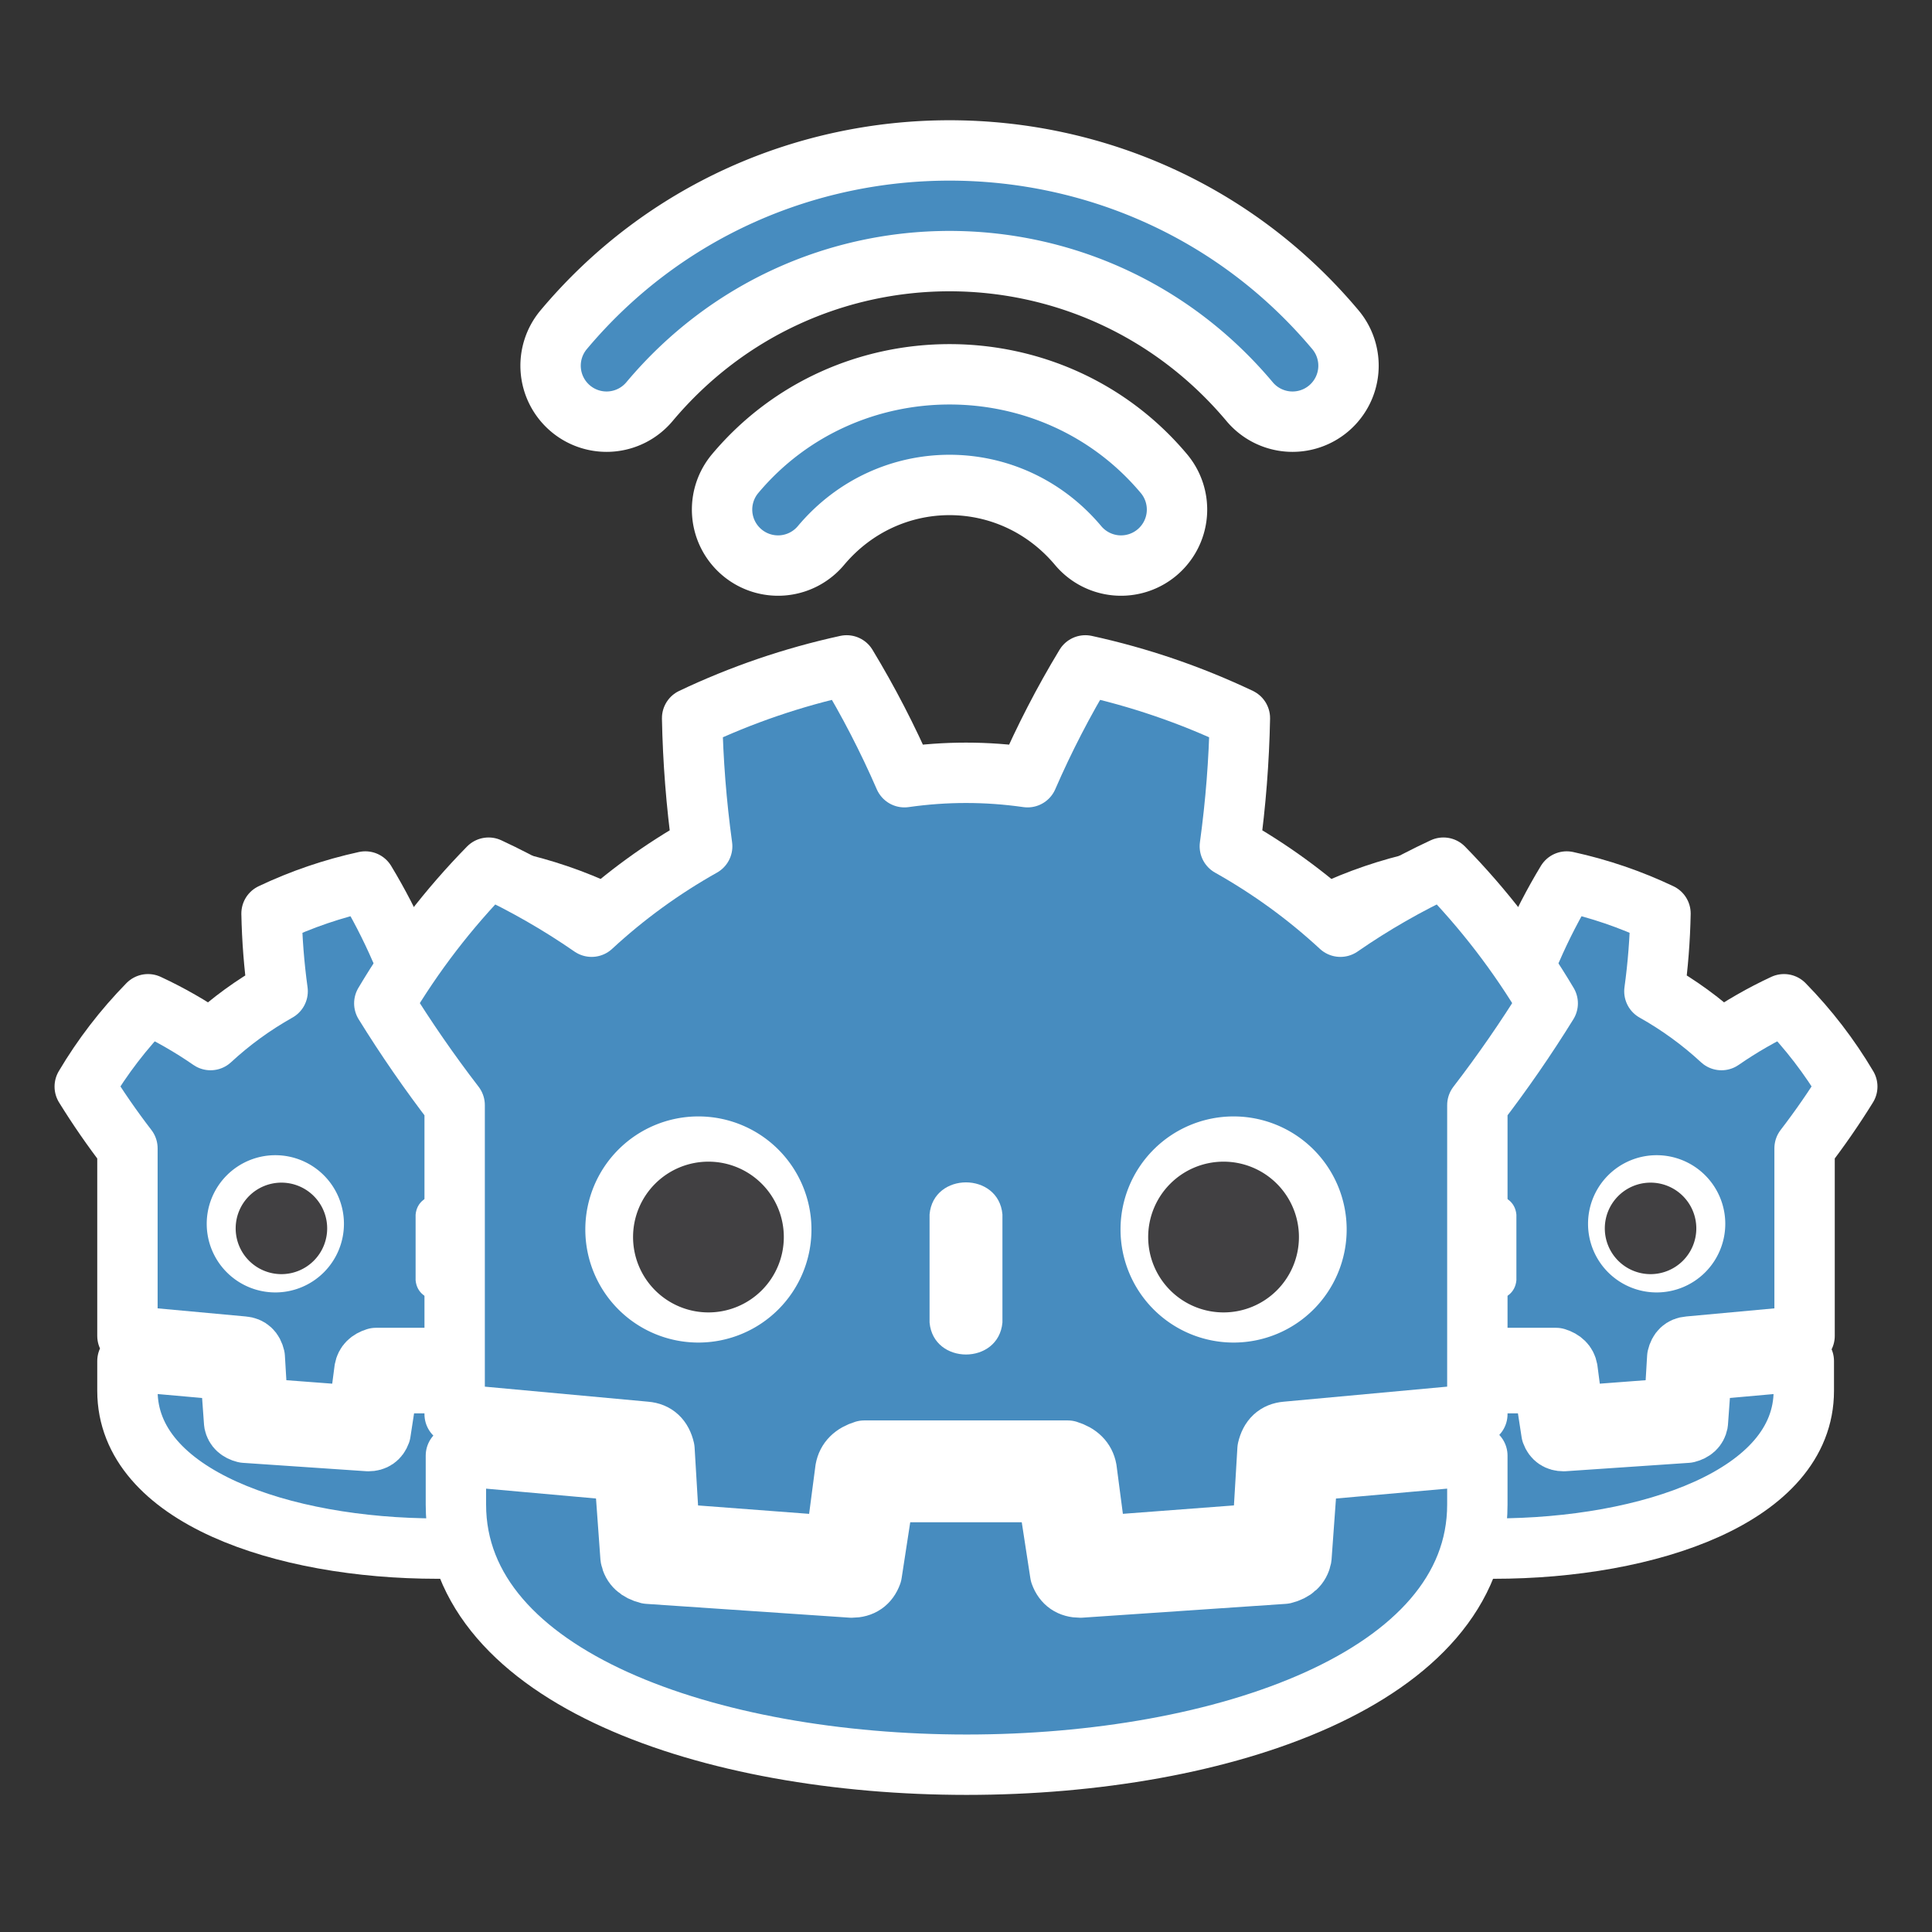 <?xml version="1.0" encoding="UTF-8" standalone="no"?>
<svg
   height="128"
   width="128"
   version="1.1"
   id="svg7"
   xmlns="http://www.w3.org/2000/svg"
   xmlns:svg="http://www.w3.org/2000/svg">
  <rect width="100%" height="100%" fill="#333333" stroke="none"/>
  <defs
     id="defs7" />
  <path
     d="m 78.443,88.506 v 1.667 q 20.557,17.88 41.115,0 v -1.667 z"
     id="path1"
     style="fill:#ffffff;stroke-width:0.051" />
  <path
     fill="#478cbf"
     d="m 78.443,88.506 7.677,0.707 q 0.606,0.051 0.758,0.707 l 0.202,3.384 6.667,0.505 0.404,-3.081 q 0.101,-0.556 0.758,-0.758 h 8.183 q 0.657,0.202 0.758,0.758 l 0.404,3.081 6.667,-0.505 0.202,-3.384 q 0.152,-0.657 0.758,-0.707 l 7.677,-0.707 V 76.08 q 1.515,-1.97 2.829,-4.091 -1.768,-2.98 -4.192,-5.455 -2.172,1.01 -4.142,2.374 -2.02,-1.869 -4.445,-3.233 0.354,-2.576 0.404,-5.152 -2.98,-1.414 -6.213,-2.121 -1.313,2.172 -2.323,4.495 -2.475,-0.354 -4.95,0 -1.01,-2.323 -2.323,-4.495 -3.233,0.707 -6.213,2.121 0.051,2.576 0.404,5.152 -2.424,1.364 -4.445,3.233 -1.97,-1.364 -4.142,-2.374 -2.424,2.475 -4.192,5.455 1.313,2.121 2.829,4.091 z m 0,1.667 v 1.97 c 0,13.941 41.064,13.941 41.064,0 v -1.97 l -6.768,0.606 -0.253,3.485 q -0.101,0.505 -0.707,0.657 l -8.183,0.556 q -0.606,0 -0.808,-0.556 l -0.505,-3.283 h -6.566 l -0.505,3.283 q -0.202,0.556 -0.808,0.556 l -8.183,-0.556 q -0.606,-0.152 -0.707,-0.657 l -0.253,-3.485 z"
     id="path2"
     style="fill-rule:nonzero;stroke-width:4;stroke:#ffffff;stroke-opacity:1;stroke-dasharray:none;stroke-linejoin:round;stroke-linecap:round;paint-order:stroke fill markers" />
  <path
     d="m 97.535,84.819 c 0.152,1.717 2.778,1.717 2.93,0 v -4.344 c -0.152,-1.717 -2.778,-1.717 -2.93,0 z"
     id="path3"
     style="fill:#ffffff;stroke-width:0.051" />
  <path
     id="circle3"
     style="fill:#ffffff;stroke-width:0.051"
     d="m 114.304,81.081 a 4.546,4.546 0 0 1 -4.546,4.546 4.546,4.546 0 0 1 -4.546,-4.546 4.546,4.546 0 0 1 4.546,-4.546 4.546,4.546 0 0 1 4.546,4.546 z" />
  <path
     id="circle4"
     style="fill:#ffffff;stroke-width:0.051"
     d="m 92.787,81.081 a 4.546,4.546 0 0 1 -4.546,4.546 4.546,4.546 0 0 1 -4.546,-4.546 4.546,4.546 0 0 1 4.546,-4.546 4.546,4.546 0 0 1 4.546,4.546 z" />
  <path
     id="circle5"
     style="fill:#414042;stroke-width:0.051"
     d="m 91.676,81.384 a 3.031,3.031 0 0 1 -3.031,3.031 3.031,3.031 0 0 1 -3.031,-3.031 3.031,3.031 0 0 1 3.031,-3.031 3.031,3.031 0 0 1 3.031,3.031 z" />
  <path
     id="circle6"
     style="fill:#414042;stroke-width:0.051"
     d="m 112.385,81.384 a 3.031,3.031 0 0 1 -3.031,3.031 3.031,3.031 0 0 1 -3.031,-3.031 3.031,3.031 0 0 1 3.031,-3.031 3.031,3.031 0 0 1 3.031,3.031 z" />
  <path
     d="m 8.443,88.506 v 1.667 q 20.557,17.88 41.115,0 v -1.667 z"
     id="path7"
     style="fill:#ffffff;stroke-width:0.051" />
  <path
     fill="#478cbf"
     d="m 8.443,88.506 7.677,0.707 q 0.606,0.051 0.758,0.707 l 0.202,3.384 6.667,0.505 0.404,-3.081 q 0.101,-0.556 0.758,-0.758 h 8.183 q 0.657,0.202 0.758,0.758 l 0.404,3.081 6.667,-0.505 0.202,-3.384 q 0.152,-0.657 0.758,-0.707 l 7.677,-0.707 V 76.08 q 1.515,-1.97 2.829,-4.091 -1.768,-2.98 -4.192,-5.455 -2.172,1.01 -4.142,2.374 -2.02,-1.869 -4.445,-3.233 0.354,-2.576 0.404,-5.152 -2.98,-1.414 -6.213,-2.121 -1.313,2.172 -2.323,4.495 -2.475,-0.354 -4.95,0 -1.01,-2.323 -2.323,-4.495 -3.233,0.707 -6.213,2.121 0.051,2.576 0.404,5.152 -2.424,1.364 -4.445,3.233 Q 11.978,67.544 9.806,66.534 7.382,69.009 5.614,71.989 6.927,74.111 8.443,76.08 Z m 0,1.667 v 1.97 c 0,13.941 41.064,13.941 41.064,0 v -1.97 l -6.768,0.606 -0.253,3.485 q -0.101,0.505 -0.707,0.657 l -8.183,0.556 q -0.606,0 -0.808,-0.556 l -0.505,-3.283 h -6.566 l -0.505,3.283 q -0.202,0.556 -0.808,0.556 l -8.183,-0.556 q -0.606,-0.152 -0.707,-0.657 l -0.253,-3.485 z"
     id="path8"
     style="fill-rule:nonzero;stroke-width:4;stroke-dasharray:none;stroke:#ffffff;stroke-opacity:1;stroke-linejoin:round;stroke-linecap:round;paint-order:stroke fill markers" />
  <path
     d="m 27.535,84.819 c 0.152,1.717 2.778,1.717 2.93,0 v -4.344 c -0.152,-1.717 -2.778,-1.717 -2.93,0 z"
     id="path9"
     style="fill:#ffffff;stroke-width:0.051" />
  <path
     id="circle9"
     style="fill:#ffffff;stroke-width:0.051"
     d="m 44.304,81.081 a 4.546,4.546 0 0 1 -4.546,4.546 4.546,4.546 0 0 1 -4.546,-4.546 4.546,4.546 0 0 1 4.546,-4.546 4.546,4.546 0 0 1 4.546,4.546 z" />
  <path
     id="circle10"
     style="fill:#ffffff;stroke-width:0.051"
     d="M 22.787,81.081 A 4.546,4.546 0 0 1 18.241,85.627 4.546,4.546 0 0 1 13.696,81.081 4.546,4.546 0 0 1 18.241,76.535 a 4.546,4.546 0 0 1 4.546,4.546 z" />
  <path
     id="circle11"
     style="fill:#414042;stroke-width:0.051"
     d="m 21.676,81.384 a 3.031,3.031 0 0 1 -3.031,3.031 3.031,3.031 0 0 1 -3.031,-3.031 3.031,3.031 0 0 1 3.031,-3.031 3.031,3.031 0 0 1 3.031,3.031 z" />
  <path
     id="circle12"
     style="fill:#414042;stroke-width:0.051"
     d="m 42.385,81.384 a 3.031,3.031 0 0 1 -3.031,3.031 3.031,3.031 0 0 1 -3.031,-3.031 3.031,3.031 0 0 1 3.031,-3.031 3.031,3.031 0 0 1 3.031,3.031 z" />
  <path
     d="m 97.878,93.693 v 2.747 q -33.878,29.466 -67.756,0 v -2.747 z"
     id="path1-3"
     style="display:inline;fill:#ffffff;stroke:#ffffff;stroke-width:0;stroke-dasharray:none;stroke-opacity:1" />
  <path
     fill="#478cbf"
     d="m 97.878,93.693 -12.652,1.165 q -0.999,0.083 -1.249,1.165 l -0.333,5.577 -10.987,0.832 -0.666,-5.078 Q 71.824,96.44 70.742,96.107 H 57.258 q -1.082,0.333 -1.249,1.249 l -0.666,5.078 -10.987,-0.832 -0.333,-5.577 Q 43.773,94.942 42.774,94.859 l -12.652,-1.165 v -20.477 q -2.497,-3.246 -4.661,-6.742 2.913,-4.911 6.909,-8.99 3.579,1.665 6.826,3.912 3.33,-3.08 7.325,-5.327 -0.583,-4.245 -0.666,-8.49 4.911,-2.331 10.238,-3.496 2.164,3.579 3.829,7.408 4.079,-0.583 8.157,0 1.665,-3.829 3.829,-7.408 5.327,1.165 10.238,3.496 -0.083,4.245 -0.666,8.49 3.995,2.247 7.325,5.327 3.246,-2.247 6.826,-3.912 3.995,4.079 6.909,8.99 -2.164,3.496 -4.661,6.742 z m 0,2.747 v 3.246 c 0,22.974 -67.673,22.974 -67.673,0 v -3.246 l 11.154,0.999 0.416,5.743 q 0.166,0.832 1.165,1.082 l 13.485,0.916 q 0.999,0 1.332,-0.916 l 0.832,-5.41 h 10.821 l 0.832,5.41 q 0.333,0.916 1.332,0.916 l 13.485,-0.916 q 0.999,-0.25 1.165,-1.082 l 0.416,-5.743 z"
     id="path2-8"
     style="display:inline;fill-rule:nonzero;stroke:#ffffff;stroke-width:4;stroke-linecap:round;stroke-linejoin:round;stroke-dasharray:none;stroke-opacity:1;paint-order:markers stroke fill" />
  <path
     d="m 66.414,87.617 c -0.25,2.83 -4.578,2.83 -4.828,0 v -7.159 c 0.25,-2.83 4.578,-2.83 4.828,0 z"
     id="path3-6"
     style="fill:#ffffff;stroke:#ffffff;stroke-width:0;stroke-dasharray:none;stroke-opacity:1" />
  <path
     id="circle3-1"
     style="fill:#ffffff;stroke:#ffffff;stroke-width:0"
     d="m 38.779,81.457 a 7.491,7.491 0 0 0 7.491,7.491 7.491,7.491 0 0 0 7.491,-7.491 7.491,7.491 0 0 0 -7.491,-7.491 7.491,7.491 0 0 0 -7.491,7.491 z" />
  <path
     id="circle4-7"
     style="fill:#ffffff;stroke:#ffffff;stroke-width:0"
     d="m 74.238,81.457 a 7.491,7.491 0 0 0 7.491,7.491 7.491,7.491 0 0 0 7.491,-7.491 7.491,7.491 0 0 0 -7.491,-7.491 7.491,7.491 0 0 0 -7.491,7.491 z" />
  <path
     id="circle5-9"
     style="fill:#414042;stroke:#ffffff;stroke-width:0"
     d="m 76.07,81.957 a 4.994,4.994 0 0 0 4.994,4.994 4.994,4.994 0 0 0 4.994,-4.994 4.994,4.994 0 0 0 -4.994,-4.994 4.994,4.994 0 0 0 -4.994,4.994 z" />
  <path
     id="circle6-2"
     style="fill:#414042;stroke:#ffffff;stroke-width:0"
     d="m 41.942,81.957 a 4.994,4.994 0 0 0 4.994,4.994 4.994,4.994 0 0 0 4.994,-4.994 4.994,4.994 0 0 0 -4.994,-4.994 4.994,4.994 0 0 0 -4.994,4.994 z" />
  <path
     style="color:#000000;fill:#478cbf;stroke-linecap:round;stroke-linejoin:round;paint-order:stroke fill markers;stroke:#ffffff;stroke-opacity:1;stroke-width:4;stroke-dasharray:none"
     d="m 62.91,9.967 c -9.459,0 -18.92,3.959 -25.564,11.877 a 3.708,3.708 0 0 0 0.457,5.225 3.708,3.708 0 0 0 5.225,-0.457 c 10.42,-12.417 29.343,-12.417 39.764,0 a 3.708,3.708 0 0 0 5.225,0.457 3.708,3.708 0 0 0 0.457,-5.225 C 81.828,13.926 72.369,9.967 62.91,9.967 Z m 0,14.832 c -5.26,0 -10.522,2.192 -14.203,6.578 a 3.708,3.708 0 0 0 0.457,5.225 3.708,3.708 0 0 0 5.225,-0.457 c 4.493,-5.354 12.548,-5.354 17.041,0 a 3.708,3.708 0 0 0 5.225,0.457 3.708,3.708 0 0 0 0.457,-5.225 c -3.681,-4.386 -8.941,-6.578 -14.201,-6.578 z"
     id="path3-1" />
</svg>
